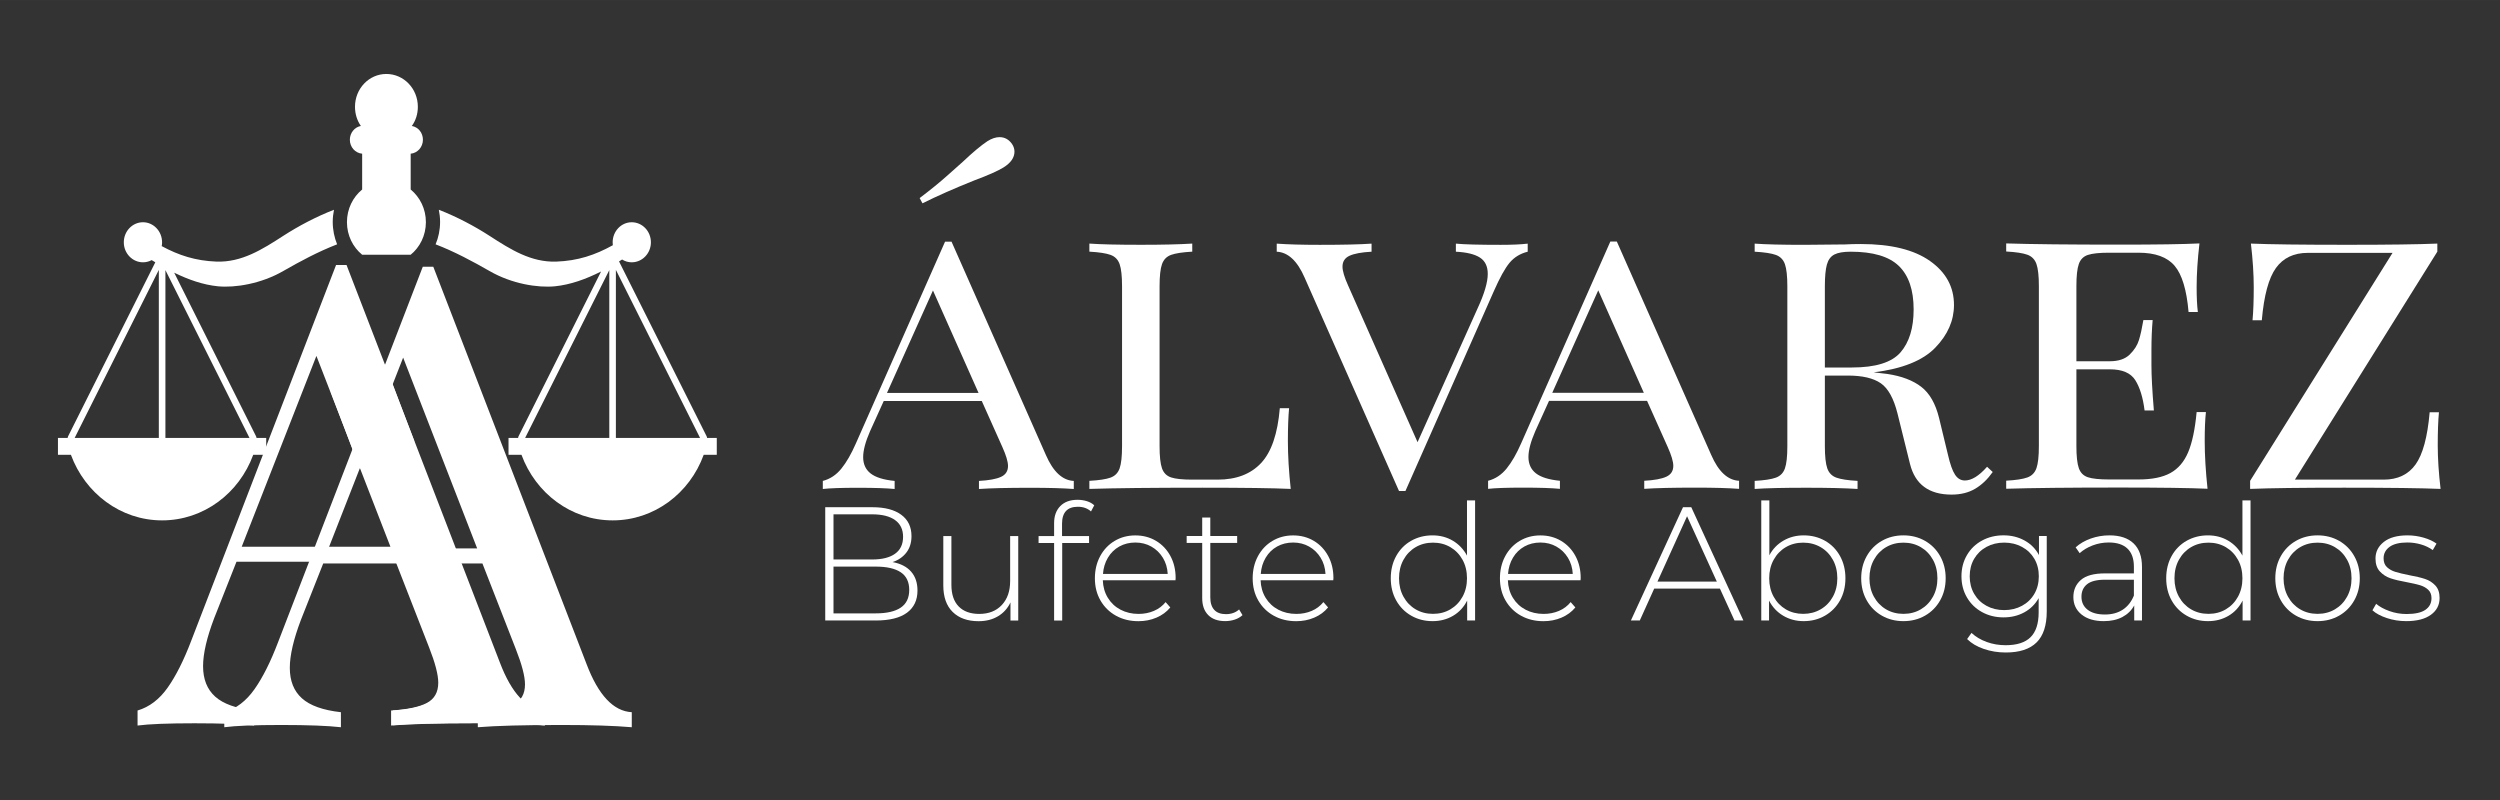 <?xml version="1.0" encoding="UTF-8" standalone="no"?>
<svg
   xmlns:dc="http://purl.org/dc/elements/1.1/"
   xmlns:cc="http://creativecommons.org/ns#"
   xmlns:rdf="http://www.w3.org/1999/02/22-rdf-syntax-ns#"
   xmlns:svg="http://www.w3.org/2000/svg"
   xmlns="http://www.w3.org/2000/svg"
   xmlns:sodipodi="http://sodipodi.sourceforge.net/DTD/sodipodi-0.dtd"
   xmlns:inkscape="http://www.inkscape.org/namespaces/inkscape"
   width="200"
   height="64"
   viewBox="0 0 52.917 16.933"
   version="1.1"
   id="svg332"
   inkscape:version="1.0.2 (e86c870879, 2021-01-15)"
   sodipodi:docname="logo-horizontal-white-alvarez-bufete-de-abogados.svg">
  <rect x="0" y="0" width="52.917" height="16.933" fill="#333333" stroke="none"/>
  <defs
     id="defs326" />
  <sodipodi:namedview
     id="base"
     pagecolor="#ffffff"
     bordercolor="#666666"
     borderopacity="1.0"
     inkscape:pageopacity="0.0"
     inkscape:pageshadow="2"
     inkscape:zoom="3.192"
     inkscape:cx="125"
     inkscape:cy="28"
     inkscape:document-units="mm"
     inkscape:current-layer="g924"
     inkscape:document-rotation="0"
     showgrid="true"
     inkscape:snap-center="true"
     inkscape:window-width="1366"
     inkscape:window-height="710"
     inkscape:window-x="0"
     inkscape:window-y="27"
     inkscape:window-maximized="1"
     units="px"
     inkscape:snap-global="true"
     inkscape:snap-object-midpoints="true"
     inkscape:snap-grids="false"
     inkscape:snap-to-guides="false">
    <inkscape:grid
       type="xygrid"
       id="grid500" />
  </sodipodi:namedview>
  <g
     inkscape:label="Capa 1"
     inkscape:groupmode="layer"
     id="layer1">
    <g
       id="g924"
       transform="matrix(0.877,0,0,0.877,-1.26,0.236)">
      <g
         id="g462"
         transform="matrix(0.293,0,0,0.336,8.613,-6.71)"
         style="fill:#ffffff;fill-opacity:1">
        <g
           id="g583"
           style="fill:#ffffff;fill-opacity:1">
          <g
             id="g565"
             style="fill:#ffffff;fill-opacity:1">
            <g
               id="g548"
               style="fill:#ffffff;fill-opacity:1">
              <g
                 id="g48"
                 transform="matrix(0.353,0,0,-0.353,26.24,50.627)"
                 style="fill:#ffffff;fill-opacity:1">
                <path
                   d="M 0,0 V 34.195 L 19.645,0 Z m -1.537,0 h -19.644 l 19.644,34.155 z m 22.808,0 c 0,0.1 -0.022,0.223 -0.088,0.326 L 0.736,35.923 c 0.244,0.123 0.471,0.245 0.714,0.387 0.67,-0.367 1.423,-0.569 2.247,-0.569 2.474,0 4.477,1.828 4.477,4.066 0,2.257 -2.003,4.085 -4.477,4.085 -2.451,0 -4.449,-1.828 -4.449,-4.085 0,-0.203 0.017,-0.408 0.039,-0.59 -4.161,-2.013 -8.173,-3.171 -13.164,-3.334 -5.92,-0.184 -10.712,2.481 -15.609,5.244 -3.541,1.994 -7.641,3.885 -11.83,5.307 0.182,-0.792 0.294,-1.625 0.294,-2.479 0,-1.629 -0.382,-3.173 -1.047,-4.556 4.426,-1.483 8.749,-3.516 12.583,-5.428 5.146,-2.602 11.243,-3.455 15.278,-3.11 3.607,0.325 7.193,1.444 10.756,3.01 L -22.72,0.326 C -22.786,0.223 -22.808,0.1 -22.808,0 h -2.246 v -3.436 h 3.027 c 3.298,-7.808 11.559,-13.338 21.275,-13.338 9.705,0 17.989,5.53 21.242,13.338 h 3.055 V 0 Z"
                   style="fill:#ffffff;fill-opacity:1;fill-rule:nonzero;stroke:none"
                   id="path50" />
              </g>
              <g
                 id="g52"
                 transform="matrix(0.353,0,0,-0.353,-3.94,50.627)"
                 style="fill:#ffffff;fill-opacity:1">
                <path
                   d="M 0,0 H -19.622 V 34.155 Z M -21.16,0 H -40.803 L -21.16,34.195 Z M 7.885,33.971 c 3.811,1.912 8.155,3.945 12.559,5.428 -0.641,1.383 -1.023,2.927 -1.023,4.556 0,0.854 0.116,1.687 0.294,2.479 -4.19,-1.422 -8.289,-3.313 -11.83,-5.307 -4.898,-2.763 -9.711,-5.428 -15.611,-5.244 -4.836,0.163 -8.753,1.26 -12.764,3.151 0.066,0.243 0.088,0.508 0.088,0.773 0,2.257 -2.003,4.085 -4.454,4.085 -2.473,0 -4.477,-1.828 -4.477,-4.085 0,-2.238 2.004,-4.066 4.477,-4.066 0.736,0 1.427,0.163 2.031,0.447 0.287,-0.163 0.554,-0.305 0.842,-0.447 L -42.336,0.326 C -42.402,0.223 -42.425,0.1 -42.425,0 h -2.273 v -3.436 h 3.026 c 3.297,-7.808 11.587,-13.338 21.27,-13.338 9.711,0 17.995,5.53 21.27,13.338 H 3.9 V 0 H 1.626 c 0,0.1 -0.022,0.223 -0.088,0.326 l -19.112,33.3 c 3.386,-1.443 6.772,-2.46 10.18,-2.765 4.029,-0.345 10.11,0.508 15.279,3.11"
                   style="fill:#ffffff;fill-opacity:1;fill-rule:nonzero;stroke:none"
                   id="path54" />
              </g>
              <g
                 id="g56"
                 transform="matrix(0.353,0,0,-0.353,9.337,32.781)"
                 style="fill:#ffffff;fill-opacity:1">
                <path
                   d="m 0,0 v 7.284 c 1.609,0.131 2.855,1.354 2.855,2.837 0,1.425 -1.087,2.577 -2.586,2.808 0.899,1.079 1.404,2.432 1.404,3.901 0,3.7 -3.297,6.68 -7.351,6.68 -4.053,0 -7.318,-2.98 -7.318,-6.68 0,-1.469 0.505,-2.822 1.372,-3.901 -1.467,-0.231 -2.571,-1.411 -2.571,-2.808 0,-1.483 1.247,-2.706 2.871,-2.837 V 0 c -2.16,-1.555 -3.549,-3.945 -3.549,-6.638 0,-2.706 1.389,-5.096 3.549,-6.636 H 0 c 2.161,1.54 3.549,3.93 3.549,6.636 C 3.549,-3.945 2.161,-1.555 0,0"
                   style="fill:#ffffff;fill-opacity:1;fill-rule:nonzero;stroke:none"
                   id="path58" />
              </g>
              <g
                 id="g152"
                 transform="matrix(0.353,0,0,-0.353,7.669,58.441)"
                 style="fill:#ffffff;fill-opacity:1">
                <path
                   d="M 0,0 -17.275,38.83 -34.703,0 Z m 36.078,-33.327 v -3.058 c -4.077,0.306 -9.53,0.459 -16.357,0.459 -8.767,0 -15.288,-0.153 -19.569,-0.459 v 3.058 c 3.77,0.203 6.548,0.712 8.332,1.528 1.783,0.815 2.675,2.191 2.675,4.128 0,1.629 -0.714,4.025 -2.139,7.186 L 1.223,-3.058 h -37.149 l -5.198,-11.465 c -1.734,-3.975 -2.599,-7.239 -2.599,-9.785 0,-2.651 0.942,-4.714 2.828,-6.191 1.885,-1.479 4.916,-2.422 9.096,-2.828 v -3.058 c -3.057,0.306 -7.696,0.459 -13.911,0.459 -6.218,0 -10.651,-0.153 -13.301,-0.459 v 3.058 c 2.752,0.712 5.096,2.266 7.032,4.663 1.936,2.393 3.77,5.579 5.504,9.555 l 33.786,76.437 h 2.446 L 25.53,-23.543 c 2.751,-6.32 6.268,-9.581 10.548,-9.784"
                   style="fill:#ffffff;fill-opacity:1;fill-rule:nonzero;stroke:none"
                   id="path154" />
              </g>
              <g
                 id="g156"
                 transform="matrix(0.353,0,0,-0.353,14.814,58.563)"
                 style="fill:#ffffff;fill-opacity:1">
                <path
                   d="M 0,0 -17.275,38.83 -34.703,0 Z m 36.078,-33.327 v -3.058 c -4.077,0.306 -9.53,0.459 -16.357,0.459 -8.767,0 -15.288,-0.153 -19.569,-0.459 v 3.058 c 3.77,0.203 6.548,0.712 8.332,1.528 1.783,0.815 2.675,2.191 2.675,4.128 0,1.629 -0.714,4.025 -2.139,7.186 L 1.223,-3.058 h -37.149 l -5.198,-11.465 c -1.734,-3.975 -2.599,-7.239 -2.599,-9.785 0,-2.651 0.942,-4.714 2.828,-6.191 1.885,-1.479 4.916,-2.422 9.096,-2.828 v -3.058 c -3.057,0.306 -7.696,0.459 -13.911,0.459 -6.218,0 -10.651,-0.153 -13.301,-0.459 v 3.058 c 2.752,0.712 5.096,2.266 7.032,4.663 1.936,2.393 3.77,5.579 5.504,9.555 l 33.786,76.437 h 2.446 L 25.53,-23.543 c 2.751,-6.32 6.268,-9.581 10.548,-9.784"
                   style="fill:#ffffff;fill-opacity:1;fill-rule:nonzero;stroke:none"
                   id="path158" />
              </g>
              <g
                 id="g160"
                 transform="matrix(0.353,0,0,-0.353,17.132,67.784)"
                 style="fill:#ffffff;fill-opacity:1">
                <path
                   d="m 0,0 c -1.807,-0.123 -3.648,0.167 -5.465,0.067 -3.357,-0.183 -6.681,-0.44 -10.046,-0.466 0.043,-0.326 0.073,-0.636 0.073,-0.916 0,-1.899 -0.876,-3.247 -2.624,-4.045 -1.749,-0.801 -4.471,-1.3 -8.166,-1.499 v -2.997 c 4.196,0.299 10.588,0.45 19.181,0.45 6.692,0 12.037,-0.151 16.033,-0.45 v 2.997 C 5.462,-6.692 2.467,-4.4 0,0"
                   style="fill:#ffffff;fill-opacity:1;fill-rule:nonzero;stroke:none"
                   id="path162" />
              </g>
              <g
                 id="g180"
                 transform="matrix(0.353,0,0,-0.353,9.64,50.878)"
                 style="fill:#ffffff;fill-opacity:1">
                <path
                   d="m 0,0 -12.74,-5.53 -6.8,15.666 12.739,5.53 z"
                   style="fill:#ffffff;fill-opacity:1;fill-rule:nonzero;stroke:none"
                   id="path182" />
              </g>
            </g>
          </g>
        </g>
      </g>
      <g
         id="g857"
         transform="matrix(1.573,0,0,1.573,-3.335,4.019)"
         style="stroke-width:0.636;fill:#ffffff">
        <g
           id="g60"
           transform="matrix(0.089,0,0,-0.089,16.854,6.597)"
           style="stroke-width:0.636;fill:#ffffff">
          <path
             d="M 0,0 C 0.977,0.66 1.465,1.679 1.465,3.056 1.465,4.432 0.977,5.445 0,6.097 -0.977,6.747 -2.413,7.073 -4.311,7.073 h -7.281 V -0.99 h 7.281 C -2.413,-0.99 -0.977,-0.66 0,0 M -11.592,16.085 V 8.301 h 6.668 c 1.711,0 3.027,0.33 3.947,0.99 0.921,0.66 1.381,1.632 1.381,2.915 0,1.265 -0.46,2.228 -1.381,2.888 -0.92,0.66 -2.236,0.991 -3.947,0.991 z M 1.786,6.208 C 2.521,5.371 2.888,4.283 2.888,2.943 2.888,1.288 2.283,0.015 1.074,-0.879 -0.135,-1.771 -1.93,-2.218 -4.311,-2.218 h -8.705 v 19.53 h 8.148 c 2.12,0 3.77,-0.432 4.952,-1.297 C 1.265,15.15 1.855,13.918 1.855,12.318 1.855,11.202 1.562,10.263 0.977,9.5 0.391,8.737 -0.404,8.188 -1.409,7.854 -0.014,7.594 1.051,7.045 1.786,6.208"
             style="fill:#ffffff;fill-opacity:1;fill-rule:nonzero;stroke:none;stroke-width:0.636"
             id="path62" />
        </g>
        <g
           id="g64"
           transform="matrix(0.089,0,0,-0.089,18.657,5.499)"
           style="stroke-width:0.636;fill:#ffffff">
          <path
             d="m 0,0 v -14.563 h -1.34 v 3.125 c -0.483,-1.024 -1.199,-1.819 -2.148,-2.386 -0.949,-0.568 -2.065,-0.851 -3.348,-0.851 -1.897,0 -3.386,0.53 -4.464,1.59 -1.079,1.061 -1.618,2.585 -1.618,4.576 V 0 h 1.395 v -8.397 c 0,-1.637 0.419,-2.884 1.255,-3.739 0.837,-0.856 2.018,-1.284 3.543,-1.284 1.637,0 2.935,0.512 3.893,1.535 0.958,1.023 1.436,2.4 1.436,4.129 V 0 Z"
             style="fill:#ffffff;fill-opacity:1;fill-rule:nonzero;stroke:none;stroke-width:0.636"
             id="path66" />
        </g>
        <g
           id="g68"
           transform="matrix(0.089,0,0,-0.089,19.329,5.31)"
           style="stroke-width:0.636;fill:#ffffff">
          <path
             d="M 0,0 V -2.121 H 4.659 V -3.32 H 0.028 V -16.685 H -1.367 V -3.32 h -2.679 v 1.199 h 2.679 v 2.232 c 0,1.228 0.353,2.204 1.06,2.93 0.706,0.726 1.702,1.088 2.986,1.088 0.557,0 1.092,-0.079 1.603,-0.237 C 4.794,3.733 5.217,3.496 5.552,3.181 L 4.994,2.12 C 4.398,2.659 3.646,2.929 2.734,2.929 0.911,2.929 0,1.952 0,0"
             style="fill:#ffffff;fill-opacity:1;fill-rule:nonzero;stroke:none;stroke-width:0.636"
             id="path70" />
        </g>
        <g
           id="g72"
           transform="matrix(0.089,0,0,-0.089,20.208,5.659)"
           style="stroke-width:0.636;fill:#ffffff">
          <path
             d="M 0,0 C -0.818,-0.456 -1.475,-1.098 -1.967,-1.926 -2.46,-2.753 -2.744,-3.688 -2.818,-4.729 H 8.342 C 8.286,-3.688 8.007,-2.758 7.505,-1.939 7.003,-1.121 6.343,-0.479 5.524,-0.015 4.705,0.45 3.785,0.684 2.762,0.684 1.739,0.684 0.818,0.455 0,0 M 9.682,-5.817 H -2.846 c 0.037,-1.135 0.325,-2.145 0.865,-3.028 0.54,-0.884 1.269,-1.567 2.19,-2.051 0.921,-0.483 1.958,-0.725 3.111,-0.725 0.949,0 1.827,0.172 2.637,0.517 0.809,0.343 1.482,0.85 2.022,1.52 l 0.809,-0.921 c -0.632,-0.763 -1.428,-1.349 -2.385,-1.758 -0.959,-0.409 -1.995,-0.613 -3.111,-0.613 -1.45,0 -2.744,0.315 -3.878,0.948 -1.135,0.632 -2.022,1.507 -2.664,2.623 -0.643,1.116 -0.963,2.39 -0.963,3.823 0,1.413 0.302,2.682 0.906,3.807 0.605,1.126 1.438,2.005 2.497,2.637 1.061,0.633 2.251,0.949 3.572,0.949 1.32,0 2.507,-0.312 3.557,-0.934 1.051,-0.624 1.878,-1.494 2.484,-2.61 0.603,-1.116 0.906,-2.381 0.906,-3.794 z"
             style="fill:#ffffff;fill-opacity:1;fill-rule:nonzero;stroke:none;stroke-width:0.636"
             id="path74" />
        </g>
        <g
           id="g76"
           transform="matrix(0.089,0,0,-0.089,22.098,6.712)"
           style="stroke-width:0.636;fill:#ffffff">
          <path
             d="m 0,0 c -0.354,-0.335 -0.795,-0.591 -1.325,-0.768 -0.53,-0.176 -1.084,-0.264 -1.66,-0.264 -1.265,0 -2.242,0.348 -2.93,1.046 -0.689,0.697 -1.032,1.669 -1.032,2.916 v 9.513 h -2.679 v 1.2 h 2.679 v 3.18 h 1.395 v -3.18 h 4.631 v -1.2 H -5.552 V 3.068 c 0,-0.948 0.228,-1.669 0.684,-2.162 0.455,-0.493 1.13,-0.739 2.022,-0.739 0.911,0 1.664,0.27 2.26,0.81 z"
             style="fill:#ffffff;fill-opacity:1;fill-rule:nonzero;stroke:none;stroke-width:0.636"
             id="path78" />
        </g>
        <g
           id="g80"
           transform="matrix(0.089,0,0,-0.089,22.629,5.659)"
           style="stroke-width:0.636;fill:#ffffff">
          <path
             d="M 0,0 C -0.818,-0.456 -1.475,-1.098 -1.967,-1.926 -2.46,-2.753 -2.744,-3.688 -2.818,-4.729 H 8.342 C 8.286,-3.688 8.007,-2.758 7.505,-1.939 7.003,-1.121 6.343,-0.479 5.524,-0.015 4.705,0.45 3.785,0.684 2.762,0.684 1.739,0.684 0.818,0.455 0,0 M 9.682,-5.817 H -2.846 c 0.037,-1.135 0.325,-2.145 0.865,-3.028 0.54,-0.884 1.269,-1.567 2.19,-2.051 0.921,-0.483 1.958,-0.725 3.111,-0.725 0.949,0 1.827,0.172 2.637,0.517 0.809,0.343 1.482,0.85 2.022,1.52 l 0.809,-0.921 c -0.632,-0.763 -1.428,-1.349 -2.385,-1.758 -0.959,-0.409 -1.995,-0.613 -3.111,-0.613 -1.45,0 -2.744,0.315 -3.878,0.948 -1.135,0.632 -2.022,1.507 -2.664,2.623 -0.643,1.116 -0.963,2.39 -0.963,3.823 0,1.413 0.302,2.682 0.906,3.807 0.605,1.126 1.438,2.005 2.497,2.637 1.061,0.633 2.251,0.949 3.572,0.949 1.32,0 2.507,-0.312 3.557,-0.934 1.051,-0.624 1.878,-1.494 2.484,-2.61 0.603,-1.116 0.906,-2.381 0.906,-3.794 z"
             style="fill:#ffffff;fill-opacity:1;fill-rule:nonzero;stroke:none;stroke-width:0.636"
             id="path82" />
        </g>
        <g
           id="g84"
           transform="matrix(0.089,0,0,-0.089,25.288,6.623)"
           style="stroke-width:0.636;fill:#ffffff">
          <path
             d="m 0,0 c 0.883,0.521 1.58,1.246 2.093,2.177 0.511,0.929 0.766,1.99 0.766,3.18 0,1.19 -0.255,2.25 -0.766,3.181 -0.513,0.93 -1.21,1.655 -2.093,2.176 -0.884,0.52 -1.884,0.781 -2.999,0.781 -1.116,0 -2.116,-0.261 -3,-0.781 C -6.883,10.193 -7.58,9.468 -8.091,8.538 -8.603,7.607 -8.858,6.547 -8.858,5.357 c 0,-1.19 0.255,-2.251 0.767,-3.18 C -7.58,1.246 -6.883,0.521 -5.999,0 c 0.884,-0.521 1.884,-0.781 3,-0.781 1.115,0 2.115,0.26 2.999,0.781 M 4.255,18.777 V -1.925 H 2.888 V 1.507 C 2.311,0.372 1.502,-0.502 0.46,-1.115 c -1.042,-0.614 -2.223,-0.921 -3.543,-0.921 -1.358,0 -2.586,0.315 -3.683,0.948 -1.097,0.632 -1.958,1.507 -2.581,2.623 -0.623,1.115 -0.934,2.39 -0.934,3.822 0,1.432 0.311,2.71 0.934,3.836 0.623,1.125 1.484,1.999 2.581,2.623 1.097,0.622 2.325,0.935 3.683,0.935 1.302,0 2.469,-0.308 3.501,-0.921 1.032,-0.614 1.846,-1.47 2.441,-2.567 v 9.514 z"
             style="fill:#ffffff;fill-opacity:1;fill-rule:nonzero;stroke:none;stroke-width:0.636"
             id="path86" />
        </g>
        <g
           id="g88"
           transform="matrix(0.089,0,0,-0.089,26.423,5.659)"
           style="stroke-width:0.636;fill:#ffffff">
          <path
             d="M 0,0 C -0.818,-0.456 -1.475,-1.098 -1.967,-1.926 -2.46,-2.753 -2.744,-3.688 -2.818,-4.729 H 8.342 C 8.286,-3.688 8.007,-2.758 7.505,-1.939 7.003,-1.121 6.343,-0.479 5.524,-0.015 4.705,0.45 3.785,0.684 2.762,0.684 1.739,0.684 0.818,0.455 0,0 M 9.682,-5.817 H -2.846 c 0.037,-1.135 0.325,-2.145 0.865,-3.028 0.54,-0.884 1.269,-1.567 2.19,-2.051 0.921,-0.483 1.958,-0.725 3.111,-0.725 0.949,0 1.827,0.172 2.637,0.517 0.809,0.343 1.482,0.85 2.022,1.52 l 0.809,-0.921 c -0.632,-0.763 -1.428,-1.349 -2.385,-1.758 -0.959,-0.409 -1.995,-0.613 -3.111,-0.613 -1.45,0 -2.744,0.315 -3.878,0.948 -1.135,0.632 -2.022,1.507 -2.664,2.623 -0.643,1.116 -0.963,2.39 -0.963,3.823 0,1.413 0.302,2.682 0.906,3.807 0.605,1.126 1.438,2.005 2.497,2.637 1.061,0.633 2.251,0.949 3.572,0.949 1.32,0 2.507,-0.312 3.557,-0.934 1.051,-0.624 1.878,-1.494 2.484,-2.61 0.603,-1.116 0.906,-2.381 0.906,-3.794 z"
             style="fill:#ffffff;fill-opacity:1;fill-rule:nonzero;stroke:none;stroke-width:0.636"
             id="path90" />
        </g>
        <g
           id="g92"
           transform="matrix(0.089,0,0,-0.089,29.376,6.198)"
           style="stroke-width:0.636;fill:#ffffff">
          <path
             d="M 0,0 -5.134,11.271 -10.239,0 Z m 0.53,-1.2 h -11.327 l -2.483,-5.496 h -1.534 l 8.983,19.53 h 1.423 L 4.576,-6.696 H 3.041 Z"
             style="fill:#ffffff;fill-opacity:1;fill-rule:nonzero;stroke:none;stroke-width:0.636"
             id="path94" />
        </g>
        <g
           id="g96"
           transform="matrix(0.089,0,0,-0.089,30.969,6.623)"
           style="stroke-width:0.636;fill:#ffffff">
          <path
             d="m 0,0 c 0.894,0.521 1.595,1.246 2.106,2.177 0.512,0.929 0.768,1.99 0.768,3.18 0,1.19 -0.256,2.25 -0.768,3.181 -0.511,0.93 -1.212,1.655 -2.106,2.176 -0.893,0.52 -1.896,0.781 -3.013,0.781 -1.116,0 -2.116,-0.261 -2.999,-0.781 C -6.896,10.193 -7.593,9.468 -8.104,8.538 -8.616,7.607 -8.872,6.547 -8.872,5.357 c 0,-1.19 0.256,-2.251 0.768,-3.18 0.511,-0.931 1.208,-1.656 2.092,-2.177 0.883,-0.521 1.883,-0.781 2.999,-0.781 1.117,0 2.12,0.26 3.013,0.781 M 0.754,11.816 C 1.851,11.192 2.711,10.318 3.334,9.193 3.957,8.067 4.27,6.789 4.27,5.357 4.27,3.925 3.957,2.65 3.334,1.535 2.711,0.419 1.851,-0.456 0.754,-1.088 c -1.098,-0.633 -2.325,-0.948 -3.683,-0.948 -1.302,0 -2.479,0.31 -3.529,0.934 -1.052,0.623 -1.865,1.493 -2.441,2.609 v -3.432 h -1.34 v 20.702 h 1.395 V 9.319 c 0.576,1.078 1.386,1.92 2.427,2.525 1.042,0.604 2.204,0.907 3.488,0.907 1.358,0 2.585,-0.313 3.683,-0.935"
             style="fill:#ffffff;fill-opacity:1;fill-rule:nonzero;stroke:none;stroke-width:0.636"
             id="path98" />
        </g>
        <g
           id="g100"
           transform="matrix(0.089,0,0,-0.089,32.506,6.623)"
           style="stroke-width:0.636;fill:#ffffff">
          <path
             d="m 0,0 c 0.883,0.521 1.58,1.246 2.093,2.177 0.511,0.929 0.766,1.99 0.766,3.18 0,1.19 -0.255,2.25 -0.766,3.181 -0.513,0.93 -1.21,1.655 -2.093,2.176 -0.884,0.52 -1.884,0.781 -2.999,0.781 -1.116,0 -2.116,-0.261 -3,-0.781 C -6.883,10.193 -7.58,9.468 -8.091,8.538 -8.603,7.607 -8.858,6.547 -8.858,5.357 c 0,-1.19 0.255,-2.251 0.767,-3.18 C -7.58,1.246 -6.883,0.521 -5.999,0 c 0.884,-0.521 1.884,-0.781 3,-0.781 1.115,0 2.115,0.26 2.999,0.781 m -6.724,-1.088 c -1.107,0.632 -1.976,1.511 -2.609,2.637 -0.632,1.125 -0.948,2.394 -0.948,3.808 0,1.414 0.316,2.683 0.948,3.808 0.633,1.126 1.502,2.005 2.609,2.637 1.106,0.633 2.348,0.949 3.725,0.949 1.376,0 2.617,-0.316 3.725,-0.949 C 1.832,11.17 2.701,10.291 3.334,9.165 3.966,8.04 4.282,6.771 4.282,5.357 4.282,3.943 3.966,2.674 3.334,1.549 2.701,0.423 1.832,-0.456 0.726,-1.088 c -1.108,-0.633 -2.349,-0.948 -3.725,-0.948 -1.377,0 -2.619,0.315 -3.725,0.948"
             style="fill:#ffffff;fill-opacity:1;fill-rule:nonzero;stroke:none;stroke-width:0.636"
             id="path102" />
        </g>
        <g
           id="g104"
           transform="matrix(0.089,0,0,-0.089,34.058,6.569)"
           style="stroke-width:0.636;fill:#ffffff">
          <path
             d="M 0,0 C 0.911,0.492 1.622,1.181 2.135,2.064 2.646,2.947 2.901,3.957 2.901,5.092 2.901,6.226 2.646,7.23 2.135,8.104 1.622,8.979 0.911,9.662 0,10.155 c -0.911,0.492 -1.935,0.74 -3.069,0.74 -1.135,0 -2.153,-0.248 -3.055,-0.74 C -7.026,9.662 -7.733,8.979 -8.244,8.104 -8.756,7.23 -9.012,6.226 -9.012,5.092 c 0,-1.135 0.256,-2.145 0.768,-3.028 0.511,-0.883 1.218,-1.572 2.12,-2.064 0.902,-0.493 1.92,-0.74 3.055,-0.74 1.134,0 2.158,0.247 3.069,0.74 M 4.269,12.038 V -0.963 c 0,-2.418 -0.586,-4.203 -1.758,-5.356 -1.172,-1.154 -2.939,-1.731 -5.301,-1.731 -1.339,0 -2.605,0.205 -3.794,0.614 -1.191,0.41 -2.148,0.977 -2.874,1.702 l 0.753,1.06 c 0.726,-0.67 1.6,-1.19 2.623,-1.562 1.022,-0.372 2.11,-0.558 3.264,-0.558 1.934,0 3.367,0.46 4.297,1.381 0.929,0.921 1.395,2.349 1.395,4.282 V 1.325 C 2.278,0.265 1.451,-0.554 0.391,-1.131 -0.67,-1.707 -1.86,-1.995 -3.181,-1.995 c -1.358,0 -2.59,0.302 -3.696,0.906 -1.107,0.605 -1.977,1.446 -2.609,2.526 -0.632,1.078 -0.949,2.296 -0.949,3.655 0,1.357 0.317,2.575 0.949,3.654 0.632,1.079 1.502,1.916 2.609,2.511 1.106,0.596 2.338,0.893 3.696,0.893 1.339,0 2.548,-0.297 3.627,-0.893 C 1.524,10.662 2.353,9.825 2.93,8.746 v 3.292 z"
             style="fill:#ffffff;fill-opacity:1;fill-rule:nonzero;stroke:none;stroke-width:0.636"
             id="path106" />
        </g>
        <g
           id="g108"
           transform="matrix(0.089,0,0,-0.089,35.605,6.628)"
           style="stroke-width:0.636;fill:#ffffff">
          <path
             d="m 0,0 c 0.846,0.559 1.482,1.367 1.911,2.428 v 2.734 h -4.967 c -1.432,0 -2.468,-0.261 -3.11,-0.781 -0.642,-0.522 -0.963,-1.237 -0.963,-2.149 0,-0.949 0.354,-1.698 1.061,-2.246 0.706,-0.548 1.701,-0.823 2.985,-0.823 1.209,0 2.236,0.279 3.083,0.837 M 1.854,11.425 C 2.822,10.505 3.306,9.151 3.306,7.366 V -1.869 H 1.967 V 0.726 C 1.501,-0.13 0.822,-0.795 -0.07,-1.27 c -0.893,-0.473 -1.962,-0.71 -3.208,-0.71 -1.618,0 -2.898,0.38 -3.837,1.143 -0.94,0.763 -1.408,1.767 -1.408,3.014 0,1.208 0.431,2.189 1.296,2.943 0.866,0.753 2.247,1.13 4.144,1.13 h 4.994 v 1.172 c 0,1.357 -0.368,2.39 -1.102,3.097 -0.735,0.707 -1.809,1.06 -3.223,1.06 -0.967,0 -1.893,-0.168 -2.775,-0.503 -0.884,-0.335 -1.633,-0.781 -2.247,-1.339 l -0.697,1.004 c 0.725,0.652 1.599,1.158 2.622,1.522 1.023,0.362 2.093,0.544 3.209,0.544 1.804,0 3.19,-0.461 4.156,-1.382"
             style="fill:#ffffff;fill-opacity:1;fill-rule:nonzero;stroke:none;stroke-width:0.636"
             id="path110" />
        </g>
        <g
           id="g112"
           transform="matrix(0.089,0,0,-0.089,37.186,6.623)"
           style="stroke-width:0.636;fill:#ffffff">
          <path
             d="m 0,0 c 0.883,0.521 1.58,1.246 2.093,2.177 0.511,0.929 0.766,1.99 0.766,3.18 0,1.19 -0.255,2.25 -0.766,3.181 -0.513,0.93 -1.21,1.655 -2.093,2.176 -0.884,0.52 -1.884,0.781 -2.999,0.781 -1.116,0 -2.116,-0.261 -3,-0.781 C -6.883,10.193 -7.58,9.468 -8.091,8.538 -8.603,7.607 -8.858,6.547 -8.858,5.357 c 0,-1.19 0.255,-2.251 0.767,-3.18 C -7.58,1.246 -6.883,0.521 -5.999,0 c 0.884,-0.521 1.884,-0.781 3,-0.781 1.115,0 2.115,0.26 2.999,0.781 M 4.255,18.777 V -1.925 H 2.888 V 1.507 C 2.311,0.372 1.502,-0.502 0.46,-1.115 c -1.042,-0.614 -2.223,-0.921 -3.543,-0.921 -1.358,0 -2.586,0.315 -3.683,0.948 -1.097,0.632 -1.958,1.507 -2.581,2.623 -0.623,1.115 -0.934,2.39 -0.934,3.822 0,1.432 0.311,2.71 0.934,3.836 0.623,1.125 1.484,1.999 2.581,2.623 1.097,0.622 2.325,0.935 3.683,0.935 1.302,0 2.469,-0.308 3.501,-0.921 1.032,-0.614 1.846,-1.47 2.441,-2.567 v 9.514 z"
             style="fill:#ffffff;fill-opacity:1;fill-rule:nonzero;stroke:none;stroke-width:0.636"
             id="path114" />
        </g>
        <g
           id="g116"
           transform="matrix(0.089,0,0,-0.089,38.86,6.623)"
           style="stroke-width:0.636;fill:#ffffff">
          <path
             d="m 0,0 c 0.883,0.521 1.58,1.246 2.093,2.177 0.511,0.929 0.766,1.99 0.766,3.18 0,1.19 -0.255,2.25 -0.766,3.181 -0.513,0.93 -1.21,1.655 -2.093,2.176 -0.884,0.52 -1.884,0.781 -2.999,0.781 -1.116,0 -2.116,-0.261 -3,-0.781 C -6.883,10.193 -7.58,9.468 -8.091,8.538 -8.603,7.607 -8.858,6.547 -8.858,5.357 c 0,-1.19 0.255,-2.251 0.767,-3.18 C -7.58,1.246 -6.883,0.521 -5.999,0 c 0.884,-0.521 1.884,-0.781 3,-0.781 1.115,0 2.115,0.26 2.999,0.781 m -6.724,-1.088 c -1.107,0.632 -1.976,1.511 -2.609,2.637 -0.632,1.125 -0.948,2.394 -0.948,3.808 0,1.414 0.316,2.683 0.948,3.808 0.633,1.126 1.502,2.005 2.609,2.637 1.106,0.633 2.348,0.949 3.725,0.949 1.376,0 2.617,-0.316 3.725,-0.949 C 1.832,11.17 2.701,10.291 3.334,9.165 3.966,8.04 4.282,6.771 4.282,5.357 4.282,3.943 3.966,2.674 3.334,1.549 2.701,0.423 1.832,-0.456 0.726,-1.088 c -1.108,-0.633 -2.349,-0.948 -3.725,-0.948 -1.377,0 -2.619,0.315 -3.725,0.948"
             style="fill:#ffffff;fill-opacity:1;fill-rule:nonzero;stroke:none;stroke-width:0.636"
             id="path118" />
        </g>
        <g
           id="g120"
           transform="matrix(0.089,0,0,-0.089,39.656,6.757)"
           style="stroke-width:0.636;fill:#ffffff">
          <path
             d="m 0,0 c -1.06,0.353 -1.888,0.799 -2.482,1.339 l 0.641,1.116 C -1.246,1.952 -0.479,1.534 0.461,1.199 1.399,0.864 2.381,0.697 3.404,0.697 c 1.469,0 2.553,0.241 3.25,0.726 C 7.352,1.906 7.7,2.575 7.7,3.432 7.7,4.045 7.51,4.528 7.129,4.882 6.747,5.235 6.277,5.496 5.72,5.663 5.162,5.831 4.39,6.007 3.404,6.193 2.251,6.397 1.32,6.621 0.614,6.863 c -0.707,0.241 -1.311,0.632 -1.813,1.172 -0.503,0.539 -0.754,1.283 -0.754,2.232 0,1.153 0.478,2.106 1.437,2.86 0.957,0.753 2.32,1.13 4.087,1.13 0.93,0 1.851,-0.131 2.763,-0.391 0.91,-0.261 1.654,-0.605 2.231,-1.032 L 7.924,11.718 c -0.596,0.428 -1.275,0.753 -2.037,0.976 -0.763,0.223 -1.544,0.335 -2.343,0.335 -1.358,0 -2.382,-0.252 -3.069,-0.754 -0.689,-0.502 -1.033,-1.162 -1.033,-1.98 0,-0.651 0.196,-1.158 0.586,-1.521 C 0.419,8.411 0.897,8.142 1.465,7.965 2.032,7.788 2.827,7.598 3.851,7.393 4.984,7.188 5.901,6.97 6.599,6.737 7.296,6.505 7.887,6.128 8.37,5.607 8.854,5.087 9.096,4.37 9.096,3.459 9.096,2.25 8.594,1.283 7.589,0.558 6.585,-0.168 5.171,-0.53 3.349,-0.53 2.177,-0.53 1.061,-0.354 0,0"
             style="fill:#ffffff;fill-opacity:1;fill-rule:nonzero;stroke:none;stroke-width:0.636"
             id="path122" />
        </g>
        <g
           id="g124"
           transform="matrix(0.089,0,0,-0.089,18.37,-0.622)"
           style="stroke-width:0.636;fill:#ffffff">
          <path
             d="m 0,0 c 0.881,0 1.6,-0.395 2.156,-1.183 0.279,-0.418 0.418,-0.859 0.418,-1.322 0,-1.02 -0.626,-1.925 -1.879,-2.713 -0.973,-0.603 -2.642,-1.345 -5.007,-2.225 -3.479,-1.392 -6.47,-2.713 -8.974,-3.966 l -0.487,0.904 c 1.901,1.438 3.536,2.772 4.904,4 1.367,1.229 2.214,1.983 2.539,2.261 1.715,1.623 3.13,2.806 4.243,3.548 C -1.346,-0.233 -0.65,0 0,0 m -3.617,-44.104 -7.861,17.669 -7.93,-17.669 z M 12.8,-59.268 v -1.391 c -1.856,0.138 -4.337,0.209 -7.444,0.209 -3.989,0 -6.956,-0.071 -8.904,-0.209 v 1.391 c 1.716,0.092 2.98,0.324 3.791,0.696 0.812,0.371 1.218,0.997 1.218,1.878 0,0.741 -0.325,1.832 -0.974,3.269 l -3.548,7.931 h -16.904 l -2.365,-5.218 c -0.789,-1.809 -1.182,-3.293 -1.182,-4.452 0,-1.206 0.428,-2.146 1.286,-2.817 0.858,-0.673 2.238,-1.102 4.14,-1.287 v -1.391 c -1.392,0.138 -3.502,0.209 -6.33,0.209 -2.83,0 -4.847,-0.071 -6.053,-0.209 v 1.391 c 1.252,0.324 2.319,1.032 3.2,2.122 0.881,1.088 1.715,2.539 2.504,4.347 l 15.374,34.781 h 1.113 L 8,-54.815 c 1.252,-2.876 2.852,-4.361 4.8,-4.453"
             style="fill:#ffffff;fill-opacity:1;fill-rule:nonzero;stroke:none;stroke-width:0.636"
             id="path126" />
        </g>
        <g
           id="g128"
           transform="matrix(0.089,0,0,-0.089,21.327,1.135)"
           style="stroke-width:0.636;fill:#ffffff">
          <path
             d="m 0,0 c -1.67,-0.094 -2.887,-0.278 -3.652,-0.557 -0.765,-0.278 -1.287,-0.812 -1.565,-1.6 -0.278,-0.789 -0.418,-2.064 -0.418,-3.825 v -27.547 c 0,-1.764 0.14,-3.038 0.418,-3.826 0.278,-0.79 0.8,-1.311 1.565,-1.566 0.765,-0.255 1.982,-0.383 3.652,-0.383 h 4.383 c 3.199,0 5.691,0.95 7.477,2.853 1.786,1.901 2.864,5.054 3.235,9.46 h 1.6 c -0.139,-1.438 -0.209,-3.339 -0.209,-5.704 0,-2.411 0.162,-5.148 0.488,-8.208 -3.016,0.138 -8.094,0.209 -15.235,0.209 -8.58,0 -15.072,-0.071 -19.477,-0.209 v 1.391 c 1.669,0.092 2.886,0.279 3.651,0.557 0.766,0.277 1.287,0.81 1.566,1.6 0.278,0.788 0.417,2.062 0.417,3.826 v 27.547 c 0,1.761 -0.139,3.036 -0.417,3.825 -0.279,0.788 -0.8,1.322 -1.566,1.6 -0.765,0.279 -1.982,0.463 -3.651,0.557 v 1.391 c 1.947,-0.139 4.915,-0.208 8.903,-0.208 3.71,0 6.654,0.069 8.835,0.208 z"
             style="fill:#ffffff;fill-opacity:1;fill-rule:nonzero;stroke:none;stroke-width:0.636"
             id="path130" />
        </g>
        <g
           id="g132"
           transform="matrix(0.089,0,0,-0.089,26.474,1.012)"
           style="stroke-width:0.636;fill:#ffffff">
          <path
             d="M 0,0 V -1.391 C -1.299,-1.716 -2.343,-2.354 -3.131,-3.304 -3.92,-4.255 -4.824,-5.89 -5.844,-8.208 l -15.234,-34.434 h -1.112 l -16.279,36.799 c -1.252,2.875 -2.851,4.359 -4.8,4.452 V 0 c 1.902,-0.139 4.383,-0.208 7.444,-0.208 3.988,0 6.956,0.069 8.904,0.208 v -1.391 c -1.717,-0.093 -2.98,-0.325 -3.791,-0.696 -0.812,-0.371 -1.218,-0.997 -1.218,-1.878 0,-0.742 0.325,-1.833 0.974,-3.269 l 11.965,-26.991 10.365,23.095 c 1.158,2.504 1.739,4.475 1.739,5.913 0,1.298 -0.452,2.237 -1.356,2.818 -0.904,0.579 -2.285,0.915 -4.14,1.008 V 0 c 1.392,-0.139 3.966,-0.208 7.722,-0.208 1.948,0 3.501,0.069 4.661,0.208"
             style="fill:#ffffff;fill-opacity:1;fill-rule:nonzero;stroke:none;stroke-width:0.636"
             id="path134" />
        </g>
        <g
           id="g136"
           transform="matrix(0.089,0,0,-0.089,28.256,3.301)"
           style="stroke-width:0.636;fill:#ffffff">
          <path
             d="M 0,0 -7.86,17.669 -15.791,0 Z m 16.417,-15.164 v -1.392 c -1.855,0.139 -4.337,0.209 -7.443,0.209 -3.99,0 -6.956,-0.07 -8.905,-0.209 v 1.392 c 1.716,0.092 2.98,0.323 3.791,0.695 0.812,0.371 1.218,0.997 1.218,1.878 0,0.741 -0.325,1.832 -0.974,3.27 l -3.547,7.93 h -16.905 l -2.365,-5.217 c -0.789,-1.809 -1.182,-3.293 -1.182,-4.453 0,-1.206 0.428,-2.145 1.287,-2.817 0.857,-0.673 2.237,-1.101 4.139,-1.286 v -1.392 c -1.391,0.139 -3.502,0.209 -6.33,0.209 -2.83,0 -4.847,-0.07 -6.053,-0.209 v 1.392 c 1.252,0.323 2.319,1.031 3.201,2.121 0.88,1.089 1.714,2.539 2.504,4.348 l 15.374,34.781 h 1.112 l 16.278,-36.798 c 1.252,-2.876 2.852,-4.36 4.8,-4.452"
             style="fill:#ffffff;fill-opacity:1;fill-rule:nonzero;stroke:none;stroke-width:0.636"
             id="path138" />
        </g>
        <g
           id="g140"
           transform="matrix(0.089,0,0,-0.089,31.179,1.179)"
           style="stroke-width:0.636;fill:#ffffff">
          <path
             d="M 0,0 C -0.626,-0.325 -1.056,-0.904 -1.287,-1.739 -1.52,-2.574 -1.635,-3.826 -1.635,-5.495 v -13.983 h 4.661 c 4.08,0 6.874,0.87 8.382,2.609 1.507,1.739 2.261,4.209 2.261,7.408 0,3.34 -0.847,5.832 -2.539,7.479 C 9.437,-0.337 6.666,0.487 2.817,0.487 1.565,0.487 0.626,0.324 0,0 m 27.304,-37.494 c -0.882,-1.252 -1.891,-2.216 -3.027,-2.887 -1.136,-0.672 -2.493,-1.009 -4.069,-1.009 -3.896,0 -6.284,1.762 -7.165,5.286 l -2.156,8.696 c -0.651,2.596 -1.613,4.336 -2.887,5.218 -1.276,0.879 -3.165,1.321 -5.67,1.321 h -3.965 v -12.173 c 0,-1.764 0.14,-3.038 0.418,-3.826 0.278,-0.789 0.8,-1.322 1.565,-1.6 0.765,-0.278 1.982,-0.465 3.652,-0.556 v -1.392 c -2.134,0.139 -5.078,0.209 -8.835,0.209 -3.988,0 -6.956,-0.07 -8.903,-0.209 v 1.392 c 1.669,0.091 2.886,0.278 3.651,0.556 0.766,0.278 1.287,0.811 1.566,1.6 0.278,0.788 0.417,2.062 0.417,3.826 v 27.547 c 0,1.762 -0.139,3.036 -0.417,3.825 -0.279,0.788 -0.8,1.322 -1.566,1.601 -0.765,0.278 -1.982,0.463 -3.651,0.556 V 1.878 C -11.791,1.739 -8.963,1.67 -5.252,1.67 l 7.096,0.069 c 0.788,0.045 1.692,0.07 2.713,0.07 5.193,0 9.17,-0.974 11.929,-2.922 2.759,-1.948 4.139,-4.476 4.139,-7.582 0,-2.691 -1.078,-5.148 -3.234,-7.374 -2.157,-2.226 -5.694,-3.641 -10.609,-4.243 0.928,-0.094 1.716,-0.186 2.365,-0.279 2.458,-0.371 4.406,-1.113 5.844,-2.225 1.437,-1.114 2.457,-2.9 3.061,-5.357 l 1.53,-6.33 c 0.371,-1.624 0.776,-2.771 1.218,-3.443 0.439,-0.673 1.008,-1.009 1.704,-1.009 1.158,0 2.434,0.788 3.826,2.365 z"
             style="fill:#ffffff;fill-opacity:1;fill-rule:nonzero;stroke:none;stroke-width:0.636"
             id="path142" />
        </g>
        <g
           id="g144"
           transform="matrix(0.089,0,0,-0.089,36.905,4.773)"
           style="stroke-width:0.636;fill:#ffffff">
          <path
             d="m 0,0 c -3.016,0.139 -8.094,0.209 -15.234,0.209 -8.58,0 -15.073,-0.07 -19.478,-0.209 v 1.392 c 1.669,0.091 2.887,0.278 3.651,0.556 0.766,0.278 1.288,0.811 1.566,1.6 0.278,0.788 0.418,2.062 0.418,3.826 v 27.547 c 0,1.762 -0.14,3.036 -0.418,3.825 -0.278,0.788 -0.8,1.322 -1.566,1.601 -0.764,0.278 -1.982,0.463 -3.651,0.556 v 1.391 c 4.405,-0.139 10.898,-0.208 19.478,-0.208 6.492,0 11.105,0.069 13.842,0.208 -0.325,-2.782 -0.487,-5.286 -0.487,-7.513 0,-1.808 0.07,-3.246 0.209,-4.312 h -1.6 c -0.325,3.802 -1.125,6.457 -2.4,7.965 -1.275,1.505 -3.351,2.26 -6.226,2.26 h -5.078 c -1.67,0 -2.886,-0.128 -3.652,-0.382 -0.765,-0.255 -1.287,-0.778 -1.564,-1.566 -0.279,-0.789 -0.418,-2.063 -0.418,-3.825 v -12.94 h 5.773 c 1.484,0 2.62,0.383 3.409,1.149 0.788,0.765 1.322,1.599 1.6,2.504 0.278,0.904 0.533,2.052 0.765,3.443 h 1.6 C -9.6,27.5 -9.67,25.784 -9.67,23.93 v -2.644 c 0,-1.808 0.14,-4.406 0.418,-7.791 h -1.601 c -0.278,2.226 -0.811,3.965 -1.599,5.217 -0.789,1.253 -2.25,1.879 -4.383,1.879 h -5.773 V 7.374 c 0,-1.764 0.139,-3.038 0.418,-3.826 0.277,-0.789 0.799,-1.311 1.564,-1.566 0.766,-0.254 1.982,-0.382 3.652,-0.382 h 5.078 c 2.319,0 4.15,0.371 5.496,1.113 1.344,0.741 2.365,1.935 3.061,3.583 0.695,1.645 1.182,3.953 1.46,6.921 h 1.601 C -0.418,11.965 -0.487,10.295 -0.487,8.208 -0.487,5.797 -0.325,3.061 0,0"
             style="fill:#ffffff;fill-opacity:1;fill-rule:nonzero;stroke:none;stroke-width:0.636"
             id="path146" />
        </g>
        <g
           id="g148"
           transform="matrix(0.089,0,0,-0.089,40.431,1.135)"
           style="stroke-width:0.636;fill:#ffffff">
          <path
             d="m 0,0 -24.556,-39.304 h 15.304 c 2.411,0 4.243,0.87 5.495,2.61 1.252,1.738 2.064,4.74 2.435,9.007 h 1.6 c -0.139,-1.437 -0.209,-3.338 -0.209,-5.704 0,-2.225 0.162,-4.73 0.488,-7.512 -3.294,0.138 -8.835,0.209 -16.626,0.209 -7.42,0 -12.824,-0.071 -16.208,-0.209 v 1.391 L -7.722,-0.209 H -22.33 c -2.411,0 -4.243,-0.87 -5.495,-2.608 -1.252,-1.74 -2.065,-4.743 -2.435,-9.009 h -1.6 c 0.139,1.483 0.209,3.385 0.209,5.704 0,2.226 -0.163,4.73 -0.487,7.513 3.292,-0.139 8.834,-0.208 16.625,-0.208 7.096,0 12.266,0.069 15.513,0.208 z"
             style="fill:#ffffff;fill-opacity:1;fill-rule:nonzero;stroke:none;stroke-width:0.636"
             id="path150" />
        </g>
      </g>
    </g>
  </g>
</svg>
